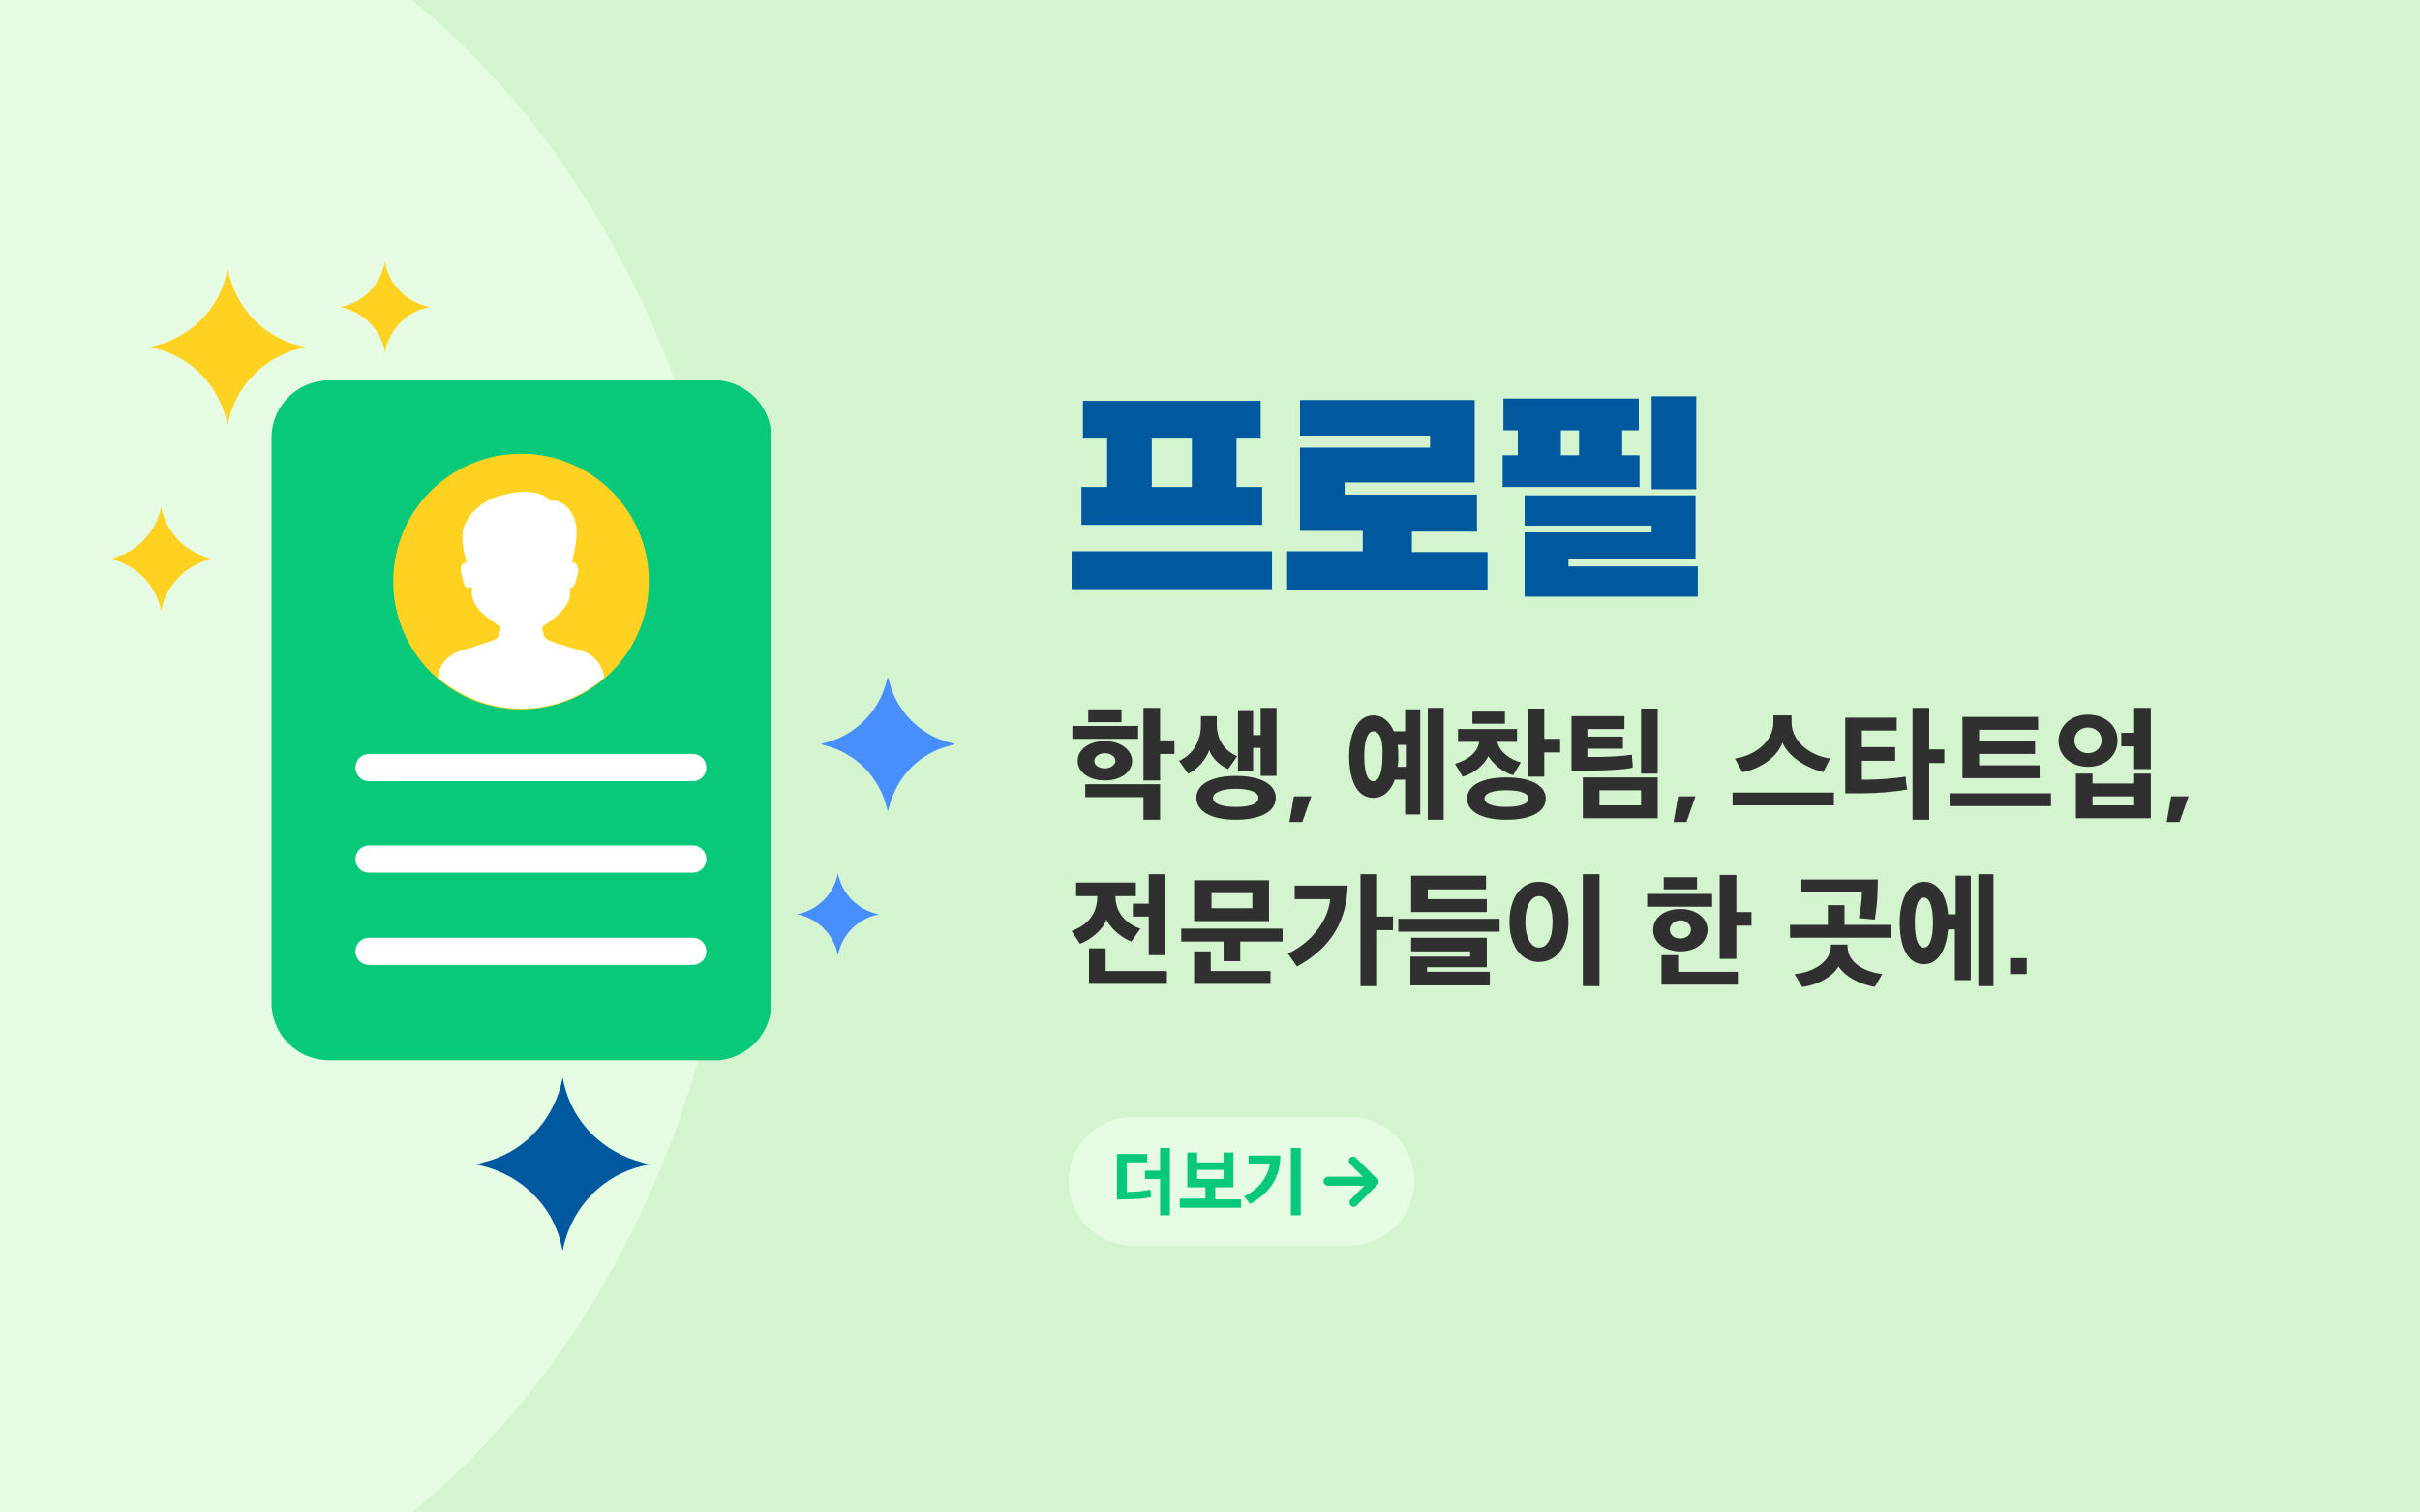 <svg width="320" height="200" viewBox="0 0 320 200" fill="none" xmlns="http://www.w3.org/2000/svg">
<rect x="0" y="0" width="320" height="200" fill="#808080" stroke="none"/>
<g clip-path="url(#clip0)">
<path d="M320 0H0V200H320V0Z" fill="#D3F4CF"/>
<path d="M2.1 219.4C55.009 219.4 97.9 165.943 97.9 100C97.9 34.057 55.009 -19.4 2.1 -19.4C-50.809 -19.4 -93.7 34.057 -93.7 100C-93.7 165.943 -50.809 219.4 2.1 219.4Z" fill="#E5FCE3"/>
<path d="M95.1 50.3C94.8 50.3 94.6 50.3 94.3 50.3H43.5C39.3 50.3 35.9 53.7 35.9 57.9V132.6C35.9 136.8 39.3 140.2 43.5 140.2H94.3C94.6 140.2 94.8 140.2 95.1 140.2C99 139.8 102 136.6 102 132.6V57.9C102 53.9 99 50.7 95.1 50.3Z" fill="#08C879"/>
<path d="M68.9 60C59.6 60 52 67.5 52 76.9C52 86.2 59.5 93.8 68.9 93.8C78.2 93.8 85.8 86.3 85.8 76.9C85.8 67.5 78.2 60 68.9 60Z" fill="#FFD221"/>
<path d="M77 86.1L74.4 85.3C74.4 85.3 73.6 85.1 73.4 85C72.6 84.7 72 84.5 71.9 84C71.8 83.6 71.7 83.3 71.7 82.9C72 82.7 72.3 82.5 72.7 82.2C74.1 81.1 75.4 79.9 75.4 78.5C75.4 78.3 75.4 78.1 75.4 77.7C75.5 77.7 75.6 77.7 75.7 77.7C76 77.5 76.3 76.3 76.4 75.9C76.5 75.5 76.5 74.9 76.1 74.5C76 74.4 75.9 74.4 75.7 74.4C75.7 74.3 75.7 74.2 75.7 74.1C75.8 73.1 77.1 69.7 75.3 67.4C74.6 66.5 73.7 66.1 72.7 66.2C72 65.2 70.1 64.9 68.3 65.1C66.3 65.4 65.2 65.7 63.7 66.7C62.9 67.3 61.5 68.6 61.2 70.2C61 71.7 61.4 73.3 61.7 74.4C61.6 74.4 61.5 74.4 61.3 74.5C60.8 74.9 60.9 75.5 61 75.9C61.1 76.3 61.4 77.6 61.7 77.7C62 77.8 62.3 77.6 62.4 77.6C62.4 77.8 62.4 78 62.4 78.2C62.4 79.8 63.4 80.9 64.9 82C65.3 82.3 65.7 82.6 66.2 82.9C66.2 83.3 66.1 83.6 66 84C65.9 84.3 65.6 84.5 65.1 84.7C64.8 84.8 63 85.4 63 85.4L60.8 86.1C59.2 86.6 58 88 57.9 89.6C60.9 92.1 64.7 93.7 68.9 93.7C73.1 93.7 76.9 92.2 79.9 89.6C79.7 88 78.6 86.6 77 86.1Z" fill="white"/>
<path d="M91.6 99.7H48.8C47.8 99.7 47 100.5 47 101.5C47 102.5 47.8 103.3 48.8 103.3H91.6C92.6 103.3 93.4 102.5 93.4 101.5C93.4 100.5 92.6 99.7 91.6 99.7Z" fill="white"/>
<path d="M91.6 111.8H48.8C47.8 111.8 47 112.6 47 113.6C47 114.6 47.8 115.4 48.8 115.4H91.6C92.6 115.4 93.4 114.6 93.4 113.6C93.4 112.6 92.6 111.8 91.6 111.8Z" fill="white"/>
<path d="M91.6 124H48.8C47.8 124 47 124.8 47 125.8C47 126.8 47.8 127.6 48.8 127.6H91.6C92.6 127.6 93.4 126.8 93.4 125.8C93.4 124.8 92.6 124 91.6 124Z" fill="white"/>
<path d="M125.6 98.2C121.7 97.2 118.6 94.1 117.6 90.2L117.4 89.5L117.2 90.2C116.2 94.1 113.1 97.2 109.2 98.2L108.5 98.4L109.2 98.6C113.1 99.6 116.2 102.7 117.2 106.6L117.4 107.3L117.6 106.6C118.6 102.7 121.6 99.6 125.6 98.6L126.3 98.4L125.6 98.2Z" fill="#488EFF"/>
<path d="M115.8 120.8C113.4 120.2 111.5 118.3 110.9 115.9L110.8 115.5L110.7 115.9C110.1 118.3 108.2 120.2 105.8 120.8L105.4 120.9L105.8 121C108.2 121.6 110.1 123.5 110.7 125.9L110.8 126.3L110.9 125.9C111.5 123.5 113.4 121.6 115.8 121L116.2 120.9L115.8 120.8Z" fill="#488EFF"/>
<path d="M39.6 45.7C35 44.6 31.5 41 30.3 36.4L30.1 35.6L29.9 36.4C28.8 41 25.2 44.5 20.6 45.7L19.8 45.9L20.6 46.1C25.2 47.2 28.7 50.8 29.9 55.4L30.1 56.2L30.3 55.4C31.4 50.8 35 47.3 39.6 46.1L40.4 45.9L39.6 45.7Z" fill="#FFD221"/>
<path d="M56.4 40.5C53.7 39.8 51.6 37.7 51 35.1L50.9 34.6L50.8 35.1C50.1 37.8 48 39.9 45.4 40.5L44.9 40.6L45.4 40.7C48.1 41.4 50.2 43.5 50.8 46.1L50.9 46.6L51 46.1C51.7 43.4 53.8 41.3 56.4 40.7L56.9 40.6L56.4 40.5Z" fill="#FFD221"/>
<path d="M27.7 73.8C24.6 73 22.2 70.6 21.4 67.5L21.3 67L21.2 67.5C20.4 70.6 18 73 14.9 73.8L14.4 73.9L14.9 74C18 74.8 20.4 77.2 21.2 80.3L21.3 80.8L21.4 80.3C22.2 77.2 24.6 74.8 27.7 74L28.2 73.9L27.7 73.8Z" fill="#FFD221"/>
<path d="M84.9 153.7C79.8 152.4 75.8 148.5 74.6 143.4L74.4 142.5L74.2 143.4C72.9 148.5 69 152.5 63.9 153.7L63 154L63.9 154.2C69 155.5 73 159.4 74.2 164.5L74.4 165.4L74.6 164.5C75.9 159.4 79.8 155.4 84.9 154.2L85.8 154L84.9 153.7Z" fill="#00599F"/>
<path d="M141.7 77.9V72.9H168.2V77.9H141.7ZM143 69.4V64.4H146.4V58H143.2V53H166.7V58H163.5V64.4H166.9V69.4H143ZM157.6 58H152.3V64.4H157.6V58Z" fill="#00599F"/>
<path d="M170.2 77.9V72.9H180.2V70.2H171.9V59.2H189.1V57.6H171.9V52.9H195V63.8H177.8V65.4H195.3V70.3H186.7V73H196.7V78H170.2V77.9Z" fill="#00599F"/>
<path d="M198.7 64.4V60.2H200.7V56.9H198.8V52.7H216.7V56.9H214.5V60.2H216.8V64.4H198.7ZM201.6 78.9V70.4H218.4V69.5H201.6V65.5H224.2V73.9H207.4V74.9H224.5V78.9H201.6ZM208.8 56.9H206.4V60.2H208.8V56.9ZM218.4 64.7V52.4H224.3V64.7H218.4Z" fill="#00599F"/>
<path d="M141.8 97.7V96H150.5V97.7H141.8ZM146.1 103.2C144 103.2 142.5 102.1 142.5 100.6C142.5 99.2 143.9 98 146.1 98C148.2 98 149.7 99.2 149.7 100.6C149.7 102.1 148.2 103.2 146.1 103.2ZM153.4 103.7V108.4H151.2V105.4H143.5V103.7H153.4ZM143.9 93.8H148.3V95.5H143.9V93.8ZM146.1 101.6C146.9 101.6 147.5 101.1 147.5 100.6C147.5 100.1 146.9 99.6 146.1 99.6C145.3 99.6 144.7 100.1 144.7 100.6C144.7 101.2 145.3 101.6 146.1 101.6ZM153.4 99.7V103.2H151.2V93.6H153.4V97.9H155.3V99.7H153.4Z" fill="#303030"/>
<path d="M162.4 101.7C161.4 101.3 160.2 100.2 159.9 99.2C159.5 100.4 158.3 101.8 157.1 102.3L155.9 100.6C157.8 99.8 158.8 97.9 158.8 95.9V94.7H160.9V95.8C160.9 97.8 161.9 99.3 163.6 100L162.4 101.7ZM163.4 108.4C160.2 108.4 158.2 107.3 158.2 105.5C158.2 103.7 160.2 102.6 163.4 102.6C166.7 102.6 168.7 103.7 168.7 105.5C168.7 107.3 166.7 108.4 163.4 108.4ZM163.4 104.3C161.6 104.3 160.4 104.8 160.4 105.5C160.4 106.3 161.6 106.7 163.4 106.7C165.3 106.7 166.4 106.3 166.4 105.5C166.5 104.8 165.3 104.3 163.4 104.3ZM166.7 102.6V98.9H165.7V102H163.7V93.9H165.7V97.2H166.7V93.6H168.8V102.6H166.7Z" fill="#303030"/>
<path d="M171.1 105.3H173.4L172.2 108.7H170.5L171.1 105.3Z" fill="#303030"/>
<path d="M184.4 103.2C183.9 104.5 183 105.5 181.6 105.5C179.2 105.5 178.4 102.7 178.4 100C178.4 97.4 179.3 94.6 181.6 94.6C182.9 94.6 183.8 95.5 184.3 96.7H185.8V93.8H187.8V107.7H185.8V103.1H184.4V103.2ZM181.6 96.7C180.7 96.7 180.4 98.3 180.4 100C180.4 101.8 180.7 103.3 181.6 103.3C182.5 103.3 182.8 101.7 182.8 100C182.9 98.3 182.6 96.7 181.6 96.7ZM184.8 101.4H185.9V98.5H184.8C184.9 99 184.9 99.5 184.9 100C184.9 100.5 184.9 101 184.8 101.4ZM188.8 108.4V93.6H190.9V108.4H188.8Z" fill="#303030"/>
<path d="M200.1 102.5C198.8 102.2 197.4 101 196.8 100C196.3 101.1 194.9 102.3 193.4 102.7L192.4 101C194.1 100.5 195.4 99.5 195.6 98.1H192.8V96.4H200.6V98.1H198C198.3 99.5 199.8 100.5 201.1 100.8L200.1 102.5ZM199.2 108.4C195.9 108.4 194 107.3 194 105.6C194 103.9 195.9 102.8 199.2 102.8C202.5 102.8 204.4 103.9 204.4 105.6C204.4 107.3 202.5 108.4 199.2 108.4ZM194.7 94.1H199V95.7H194.7V94.1ZM196.3 105.6C196.3 106.3 197.4 106.7 199.2 106.7C201 106.7 202.1 106.3 202.1 105.6C202.1 104.9 201.1 104.5 199.2 104.5C197.3 104.5 196.3 104.9 196.3 105.6ZM204.2 99.4V102.7H202V93.7H204.2V97.7H206.3V99.5H204.2V99.4Z" fill="#303030"/>
<path d="M209.8 101.9C209 101.9 208.5 101.9 207.8 101.9V94.7H214.8V96.4H209.9V97.4H214.6V99H209.9V100.1C210.2 100.1 210.5 100.1 210.9 100.1C212.5 100.1 214.6 100 215.8 99.8C215.8 100.4 215.9 100.9 215.9 101.5C214.8 101.8 211.8 101.9 209.8 101.9ZM209.3 108.2V102.8H219.2V108.2H209.3ZM217 104.5H211.5V106.5H217V104.5ZM217 102.3V93.7H219.2V102.3H217Z" fill="#303030"/>
<path d="M221.9 105.3H224.2L223 108.7H221.3L221.9 105.3Z" fill="#303030"/>
<path d="M229.1 106.5V104.8H242.5V106.5H229.1ZM241.1 102.1C239.3 101.7 236.6 100.3 235.7 98.2C234.9 100.4 232.3 101.8 230.4 102.1L229.4 100.3C231.8 100 234.5 98.2 234.5 95.5V94.6H236.9V95.5C236.9 98.2 239.6 100 242 100.3L241.1 102.1Z" fill="#303030"/>
<path d="M246.2 103.1C246.4 103.1 246.7 103.1 246.9 103.1C248.5 103.1 250.7 102.9 252 102.7C252 103.3 252.1 103.8 252.2 104.4C250.4 104.7 248.3 104.9 246.1 104.9C245.4 104.9 244.7 104.9 244 104.9V94.9H250.8V96.6H246.2V98.8H250.6V100.6H246.2V103.1ZM255.1 99.1H257.1V100.9H255.1V108.4H252.9V93.6H255.1V99.1Z" fill="#303030"/>
<path d="M271.2 106.6H257.8V104.9H271.2V106.6ZM261.7 99.7V101.2H269.7V102.9H259.5V94.8H269.5V96.5H261.7V98H269.1V99.7H261.7Z" fill="#303030"/>
<path d="M276.1 94.5C278.3 94.5 280 95.9 280 97.9C280 100 278.3 101.4 276.1 101.4C273.9 101.4 272.2 100 272.2 97.9C272.3 95.9 273.9 94.5 276.1 94.5ZM276.1 99.6C277.1 99.6 277.9 98.9 277.9 97.9C277.9 96.9 277.1 96.2 276.1 96.2C275.1 96.2 274.3 96.9 274.3 97.9C274.3 98.9 275.1 99.6 276.1 99.6ZM274.5 108.2V102.3H276.7V103.6H282.2V102.3H284.4V108.2H274.5ZM282.2 105.3H276.7V106.5H282.2V105.3ZM282.2 101.7V98.7H280.5V96.9H282.2V93.6H284.4V101.7H282.2Z" fill="#303030"/>
<path d="M287.1 105.3H289.4L288.2 108.7H286.5L287.1 105.3Z" fill="#303030"/>
<path d="M142.4 116.7H150.2V118.5H147.5C147.5 120.8 149 122.2 150.8 122.8L149.6 124.5C148.5 124.1 146.9 122.9 146.3 121.6C145.9 122.9 144.2 124.3 142.8 124.8L141.7 123.1C143.9 122.3 145.1 120.8 145.1 118.5H142.3V116.7H142.4ZM144 130.1V125.4H146.2V128.4H154.3V130.1H144ZM151.9 126.3V121.2H149.8V119.5H151.9V115.6H154.1V126.3H151.9Z" fill="#303030"/>
<path d="M161.8 127.1V124.5H156.2V122.8H169.6V124.5H164V127.1H161.8ZM157.9 130.1V125.8H160.1V128.4H168V130.1H157.9ZM167.8 121.8H157.9V116.4H167.8V121.8ZM165.6 118.1H160.2V120.1H165.6V118.1Z" fill="#303030"/>
<path d="M178.2 117.1C178.1 121.4 176.3 125.2 171.5 127.8L170.3 126.1C173.5 124.6 175.6 121.7 175.9 118.9H171.2V117.1H178.2ZM182.1 123V130.4H179.9V115.6H182.1V121.2H184.2V123H182.1Z" fill="#303030"/>
<path d="M184.9 123.2V121.5H198.3V123.2H184.9ZM186.5 130.4V126.5H194.4V125.8H186.6V124H196.6V127.9H188.7V128.5H197V130.3H186.5V130.4ZM186.6 120.7V115.8H196.5V117.6H188.8V118.9H196.6V120.6H186.6V120.7Z" fill="#303030"/>
<path d="M203.5 116.6C206 116.6 207.4 118.8 207.4 121.9C207.4 124.9 206 127.2 203.5 127.2C201.1 127.2 199.6 125 199.6 121.9C199.6 118.8 201.1 116.6 203.5 116.6ZM203.5 118.5C202.5 118.5 201.7 119.7 201.7 121.9C201.7 124.1 202.5 125.3 203.5 125.3C204.6 125.3 205.3 124.1 205.3 121.9C205.3 119.7 204.5 118.5 203.5 118.5ZM209.3 130.4V115.6H211.5V130.4H209.3Z" fill="#303030"/>
<path d="M217.8 119.9V118.2H226.4V119.9H217.8ZM222.2 125.8C220.1 125.8 218.6 124.6 218.6 123C218.6 121.4 220 120.2 222.2 120.2C224.3 120.2 225.8 121.4 225.8 123C225.7 124.6 224.3 125.8 222.2 125.8ZM219.7 130.2V126.3H221.9V128.5H229.8V130.2H219.7ZM220 116H224.4V117.6H220V116ZM222.2 124.1C223 124.1 223.6 123.6 223.6 122.9C223.6 122.3 223 121.7 222.2 121.7C221.4 121.7 220.8 122.3 220.8 122.9C220.8 123.6 221.3 124.1 222.2 124.1ZM229.6 120.6H231.6V122.4H229.6V126.8H227.4V115.7H229.6V120.6Z" fill="#303030"/>
<path d="M236.7 124V122.3H241.7V119.7H243.9V122.3H250.1V124H236.7ZM247.9 130.5C245.7 130.1 244 129.1 243.1 127.8C242.4 129.1 240.3 130.3 238.3 130.5L237.3 128.8C239.7 128.6 242.1 127.2 242.1 125.1V124.9H244.3V125.1C244.3 127.3 246.5 128.5 248.9 128.8L247.9 130.5ZM248.3 116.2C248.3 119.3 248.1 120.3 247.9 121.6L245.8 121.4C246 120.6 246.2 119 246.2 118H238.2V116.3H248.3V116.2Z" fill="#303030"/>
<path d="M258.5 129.7V122.9H257.6C257.4 125.2 256.5 127.5 254.4 127.5C252 127.5 251.2 124.7 251.2 122C251.2 119.4 252.1 116.6 254.4 116.6C256.5 116.6 257.4 118.7 257.6 120.9H258.6V115.8H260.6V129.6H258.5V129.7ZM254.4 118.7C253.5 118.7 253.2 120.3 253.2 122C253.2 123.8 253.5 125.3 254.4 125.3C255.3 125.3 255.6 123.7 255.6 122C255.6 120.3 255.3 118.7 254.4 118.7ZM261.6 130.4V115.6H263.6V130.4H261.6Z" fill="#303030"/>
<path d="M265.8 126.7H268V128.8H265.8V126.7Z" fill="#303030"/>
<path d="M178.5 164.7H149.8C145.1 164.7 141.3 160.9 141.3 156.2C141.3 151.5 145.1 147.7 149.8 147.7H178.5C183.2 147.7 187 151.5 187 156.2C187 160.9 183.2 164.7 178.5 164.7Z" fill="#E5FCE3"/>
<path d="M148.5 158.6H147.7V152.6H151.7V153.7H149V157.6C149.1 157.6 149.2 157.6 149.3 157.6C150.2 157.6 151.3 157.5 152.1 157.3C152.2 157.6 152.2 158 152.2 158.3C151.5 158.5 150 158.6 148.5 158.6ZM153.4 160.7V155.9H151.4V154.8H153.4V151.8H154.7V160.7H153.4Z" fill="#08C879"/>
<path d="M156 159.6V158.5H159.4V157H157V152.4H158.3V153.7H161.8V152.4H163.1V157H160.7V158.6H164.1V159.7H156V159.6ZM161.8 154.7H158.3V155.9H161.8V154.7Z" fill="#08C879"/>
<path d="M165.3 159.2L164.5 158.2C166.4 157.3 167.7 155.6 167.9 153.9H165.1V152.8H169.3C169.3 155.4 168.2 157.6 165.3 159.2ZM170.7 160.7V151.8H172V160.7H170.7Z" fill="#08C879"/>
<path d="M179 159.6C178.8 159.6 178.7 159.5 178.6 159.4C178.4 159.2 178.4 158.8 178.6 158.6L180.9 156.3L178.5 153.9C178.3 153.7 178.3 153.3 178.5 153.1C178.7 152.9 179.1 152.9 179.3 153.1L182.1 155.9C182.3 156.1 182.3 156.5 182.1 156.7L179.4 159.4C179.3 159.5 179.1 159.6 179 159.6Z" fill="#08C879"/>
<path d="M181.7 156.8H175.6C175.3 156.8 175 156.5 175 156.2C175 155.9 175.3 155.6 175.6 155.6H181.7C182 155.6 182.3 155.9 182.3 156.2C182.3 156.6 182.1 156.8 181.7 156.8Z" fill="#08C879"/>
</g>
<defs>
<clipPath id="clip0">
<rect width="320" height="200" fill="white"/>
</clipPath>
</defs>
</svg>
